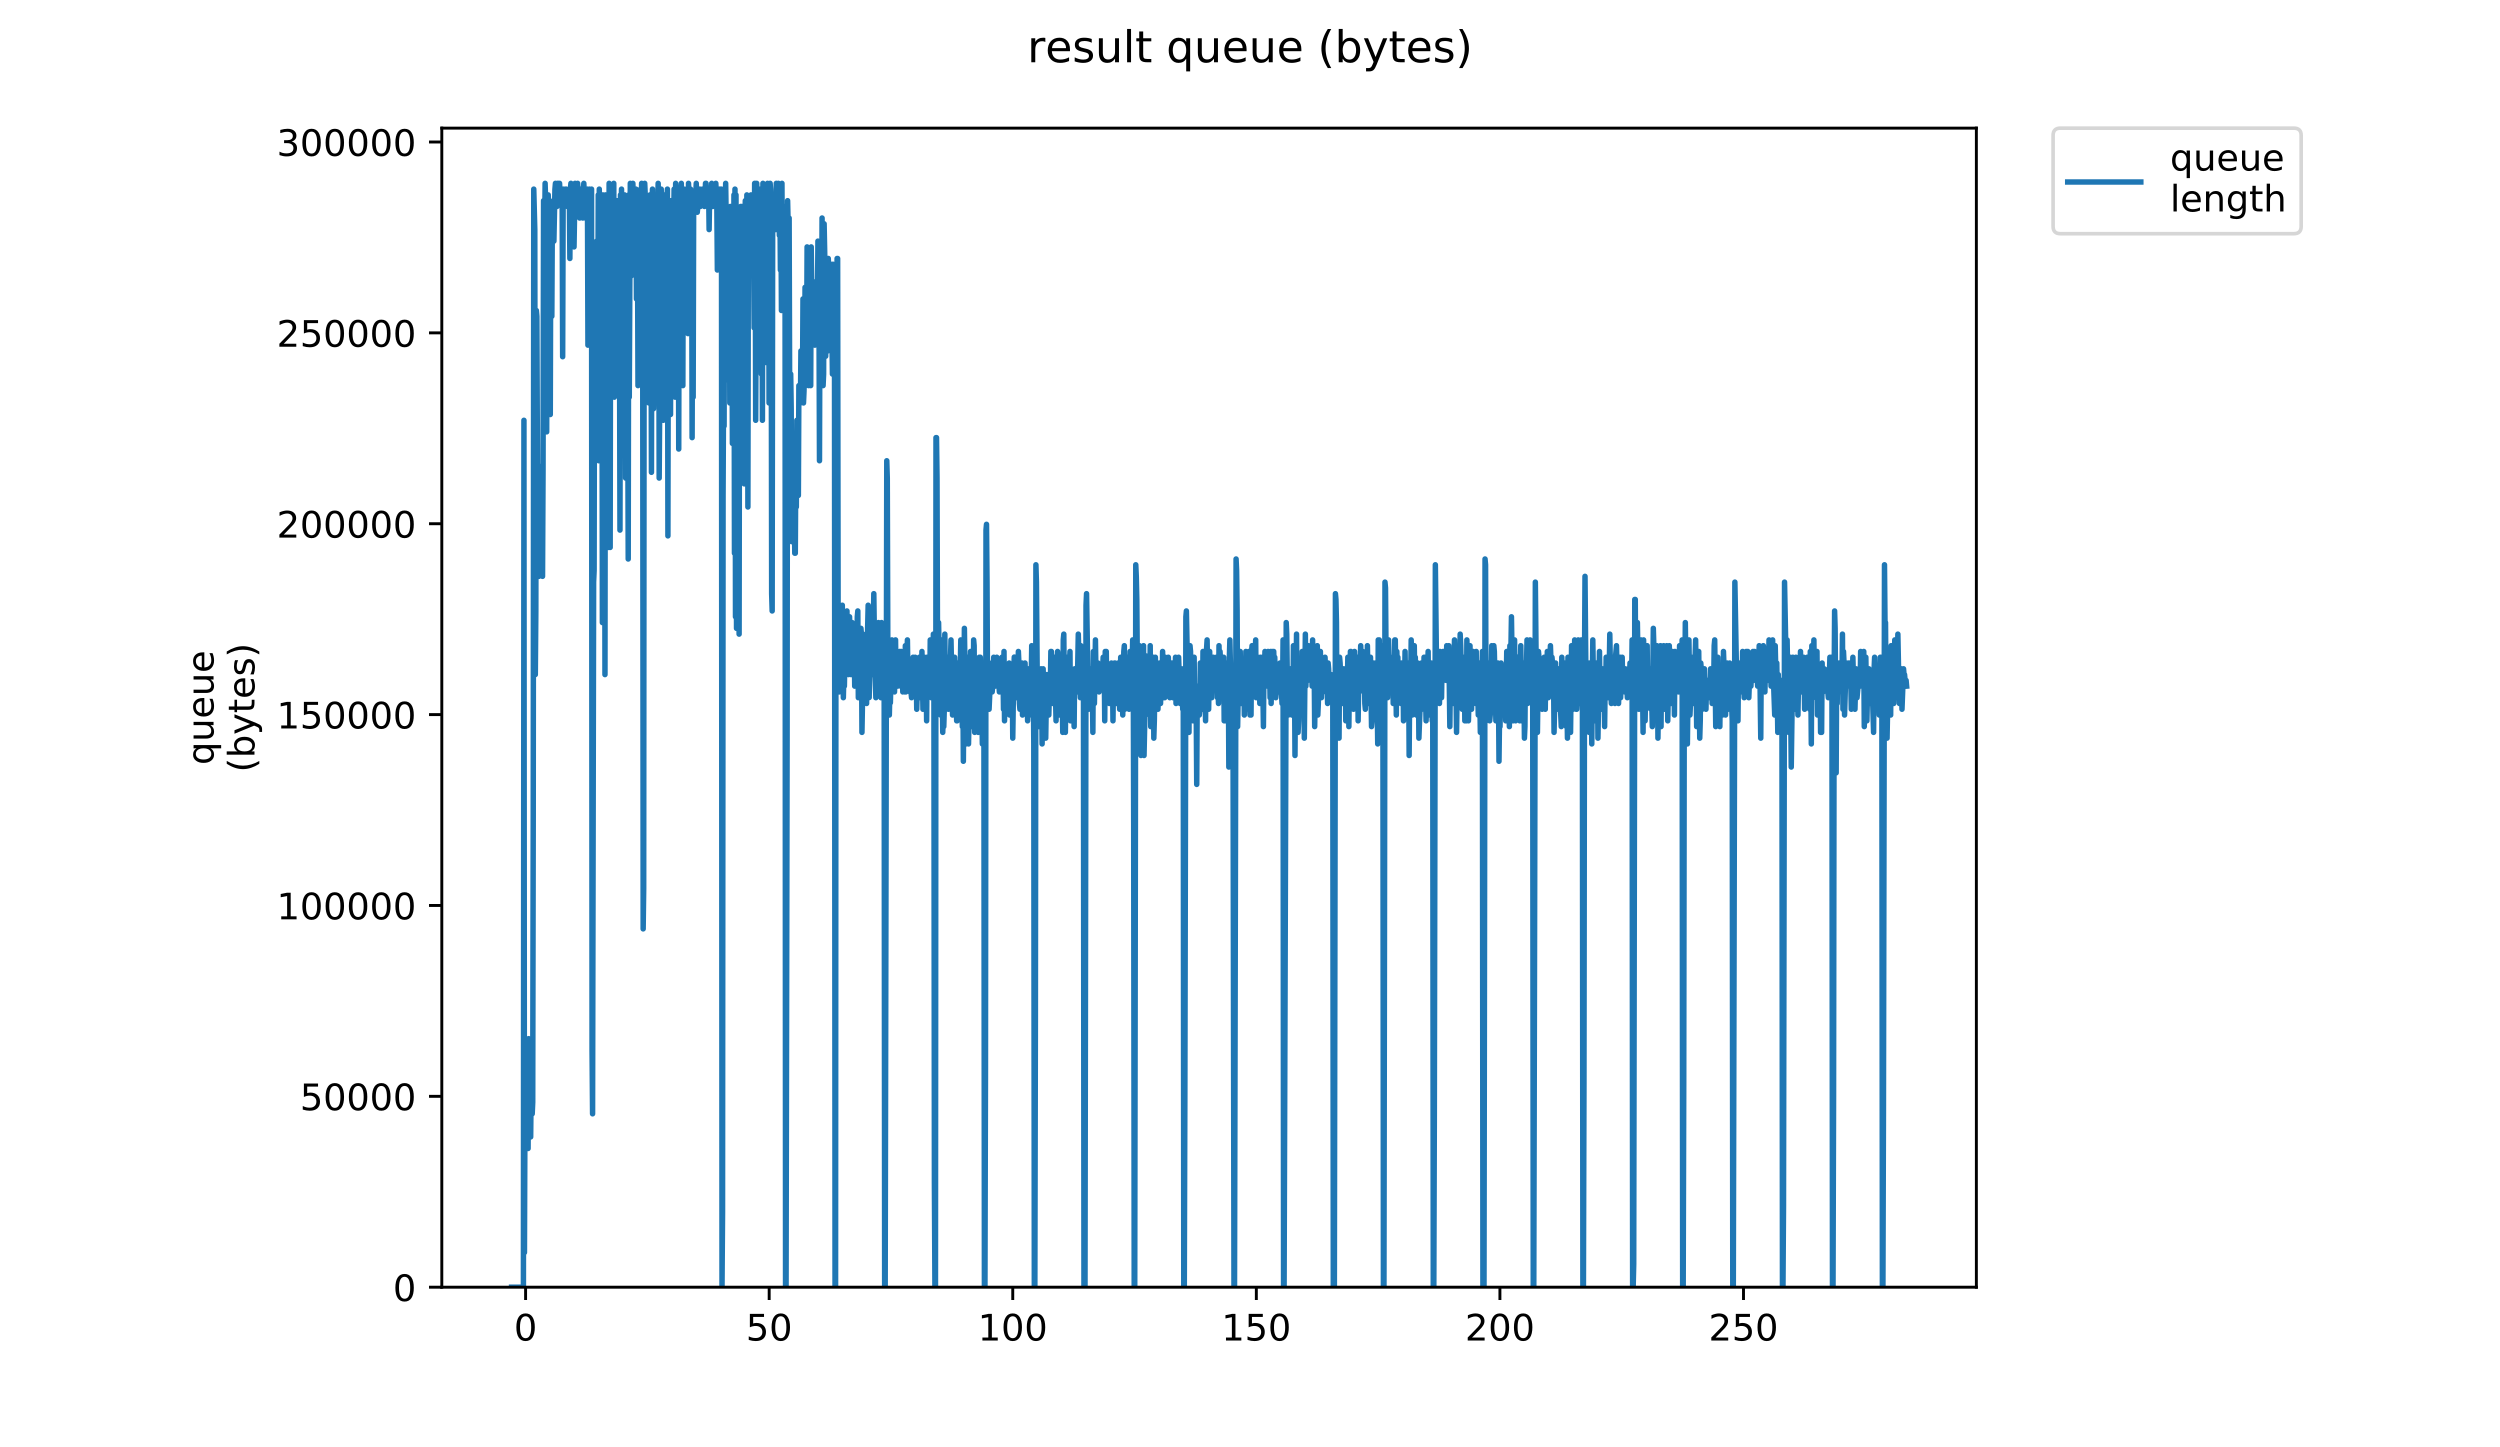 <?xml version="1.0" encoding="utf-8" standalone="no"?>
<!DOCTYPE svg PUBLIC "-//W3C//DTD SVG 1.1//EN"
  "http://www.w3.org/Graphics/SVG/1.1/DTD/svg11.dtd">
<!-- Created with matplotlib (https://matplotlib.org/) -->
<svg height="396pt" version="1.1" viewBox="0 0 684 396" width="684pt" xmlns="http://www.w3.org/2000/svg" xmlns:xlink="http://www.w3.org/1999/xlink">
 <defs>
  <style type="text/css">
*{stroke-linecap:butt;stroke-linejoin:round;}
  </style>
 </defs>
 <g id="figure_1">
  <g id="patch_1">
   <path d="M 0 396 
L 684 396 
L 684 0 
L 0 0 
z
" style="fill:#ffffff;"/>
  </g>
  <g id="axes_1">
   <g id="patch_2">
    <path d="M 120.879 352.174 
L 540.734 352.174 
L 540.734 35.062 
L 120.879 35.062 
z
" style="fill:#ffffff;"/>
   </g>
   <g id="matplotlib.axis_1">
    <g id="xtick_1">
     <g id="line2d_1">
      <defs>
       <path d="M 0 0 
L 0 3.5 
" id="m0032267dc1" style="stroke:#000000;stroke-width:0.8;"/>
      </defs>
      <g>
       <use style="stroke:#000000;stroke-width:0.8;" x="143.802" xlink:href="#m0032267dc1" y="352.174"/>
      </g>
     </g>
     <g id="text_1">
      <!-- 0 -->
      <defs>
       <path d="M 31.781 66.406 
Q 24.172 66.406 20.328 58.906 
Q 16.5 51.422 16.5 36.375 
Q 16.5 21.391 20.328 13.891 
Q 24.172 6.391 31.781 6.391 
Q 39.453 6.391 43.281 13.891 
Q 47.125 21.391 47.125 36.375 
Q 47.125 51.422 43.281 58.906 
Q 39.453 66.406 31.781 66.406 
z
M 31.781 74.219 
Q 44.047 74.219 50.516 64.516 
Q 56.984 54.828 56.984 36.375 
Q 56.984 17.969 50.516 8.266 
Q 44.047 -1.422 31.781 -1.422 
Q 19.531 -1.422 13.062 8.266 
Q 6.594 17.969 6.594 36.375 
Q 6.594 54.828 13.062 64.516 
Q 19.531 74.219 31.781 74.219 
z
" id="DejaVuSans-48"/>
      </defs>
      <g transform="translate(140.621 366.773)scale(0.1 -0.1)">
       <use xlink:href="#DejaVuSans-48"/>
      </g>
     </g>
    </g>
    <g id="xtick_2">
     <g id="line2d_2">
      <g>
       <use style="stroke:#000000;stroke-width:0.8;" x="210.446" xlink:href="#m0032267dc1" y="352.174"/>
      </g>
     </g>
     <g id="text_2">
      <!-- 50 -->
      <defs>
       <path d="M 10.797 72.906 
L 49.516 72.906 
L 49.516 64.594 
L 19.828 64.594 
L 19.828 46.734 
Q 21.969 47.469 24.109 47.828 
Q 26.266 48.188 28.422 48.188 
Q 40.625 48.188 47.75 41.5 
Q 54.891 34.812 54.891 23.391 
Q 54.891 11.625 47.562 5.094 
Q 40.234 -1.422 26.906 -1.422 
Q 22.312 -1.422 17.547 -0.641 
Q 12.797 0.141 7.719 1.703 
L 7.719 11.625 
Q 12.109 9.234 16.797 8.062 
Q 21.484 6.891 26.703 6.891 
Q 35.156 6.891 40.078 11.328 
Q 45.016 15.766 45.016 23.391 
Q 45.016 31 40.078 35.438 
Q 35.156 39.891 26.703 39.891 
Q 22.75 39.891 18.812 39.016 
Q 14.891 38.141 10.797 36.281 
z
" id="DejaVuSans-53"/>
      </defs>
      <g transform="translate(204.084 366.773)scale(0.1 -0.1)">
       <use xlink:href="#DejaVuSans-53"/>
       <use x="63.623" xlink:href="#DejaVuSans-48"/>
      </g>
     </g>
    </g>
    <g id="xtick_3">
     <g id="line2d_3">
      <g>
       <use style="stroke:#000000;stroke-width:0.8;" x="277.09" xlink:href="#m0032267dc1" y="352.174"/>
      </g>
     </g>
     <g id="text_3">
      <!-- 100 -->
      <defs>
       <path d="M 12.406 8.297 
L 28.516 8.297 
L 28.516 63.922 
L 10.984 60.406 
L 10.984 69.391 
L 28.422 72.906 
L 38.281 72.906 
L 38.281 8.297 
L 54.391 8.297 
L 54.391 0 
L 12.406 0 
z
" id="DejaVuSans-49"/>
      </defs>
      <g transform="translate(267.546 366.773)scale(0.1 -0.1)">
       <use xlink:href="#DejaVuSans-49"/>
       <use x="63.623" xlink:href="#DejaVuSans-48"/>
       <use x="127.246" xlink:href="#DejaVuSans-48"/>
      </g>
     </g>
    </g>
    <g id="xtick_4">
     <g id="line2d_4">
      <g>
       <use style="stroke:#000000;stroke-width:0.8;" x="343.733" xlink:href="#m0032267dc1" y="352.174"/>
      </g>
     </g>
     <g id="text_4">
      <!-- 150 -->
      <g transform="translate(334.19 366.773)scale(0.1 -0.1)">
       <use xlink:href="#DejaVuSans-49"/>
       <use x="63.623" xlink:href="#DejaVuSans-53"/>
       <use x="127.246" xlink:href="#DejaVuSans-48"/>
      </g>
     </g>
    </g>
    <g id="xtick_5">
     <g id="line2d_5">
      <g>
       <use style="stroke:#000000;stroke-width:0.8;" x="410.377" xlink:href="#m0032267dc1" y="352.174"/>
      </g>
     </g>
     <g id="text_5">
      <!-- 200 -->
      <defs>
       <path d="M 19.188 8.297 
L 53.609 8.297 
L 53.609 0 
L 7.328 0 
L 7.328 8.297 
Q 12.938 14.109 22.625 23.891 
Q 32.328 33.688 34.812 36.531 
Q 39.547 41.844 41.422 45.531 
Q 43.312 49.219 43.312 52.781 
Q 43.312 58.594 39.234 62.25 
Q 35.156 65.922 28.609 65.922 
Q 23.969 65.922 18.812 64.312 
Q 13.672 62.703 7.812 59.422 
L 7.812 69.391 
Q 13.766 71.781 18.938 73 
Q 24.125 74.219 28.422 74.219 
Q 39.75 74.219 46.484 68.547 
Q 53.219 62.891 53.219 53.422 
Q 53.219 48.922 51.531 44.891 
Q 49.859 40.875 45.406 35.406 
Q 44.188 33.984 37.641 27.219 
Q 31.109 20.453 19.188 8.297 
z
" id="DejaVuSans-50"/>
      </defs>
      <g transform="translate(400.833 366.773)scale(0.1 -0.1)">
       <use xlink:href="#DejaVuSans-50"/>
       <use x="63.623" xlink:href="#DejaVuSans-48"/>
       <use x="127.246" xlink:href="#DejaVuSans-48"/>
      </g>
     </g>
    </g>
    <g id="xtick_6">
     <g id="line2d_6">
      <g>
       <use style="stroke:#000000;stroke-width:0.8;" x="477.021" xlink:href="#m0032267dc1" y="352.174"/>
      </g>
     </g>
     <g id="text_6">
      <!-- 250 -->
      <g transform="translate(467.477 366.773)scale(0.1 -0.1)">
       <use xlink:href="#DejaVuSans-50"/>
       <use x="63.623" xlink:href="#DejaVuSans-53"/>
       <use x="127.246" xlink:href="#DejaVuSans-48"/>
      </g>
     </g>
    </g>
   </g>
   <g id="matplotlib.axis_2">
    <g id="ytick_1">
     <g id="line2d_7">
      <defs>
       <path d="M 0 0 
L -3.5 0 
" id="m5c7aba0a26" style="stroke:#000000;stroke-width:0.8;"/>
      </defs>
      <g>
       <use style="stroke:#000000;stroke-width:0.8;" x="120.879" xlink:href="#m5c7aba0a26" y="352.174"/>
      </g>
     </g>
     <g id="text_7">
      <!-- 0 -->
      <g transform="translate(107.516 355.973)scale(0.1 -0.1)">
       <use xlink:href="#DejaVuSans-48"/>
      </g>
     </g>
    </g>
    <g id="ytick_2">
     <g id="line2d_8">
      <g>
       <use style="stroke:#000000;stroke-width:0.8;" x="120.879" xlink:href="#m5c7aba0a26" y="299.955"/>
      </g>
     </g>
     <g id="text_8">
      <!-- 50000 -->
      <g transform="translate(82.066 303.754)scale(0.1 -0.1)">
       <use xlink:href="#DejaVuSans-53"/>
       <use x="63.623" xlink:href="#DejaVuSans-48"/>
       <use x="127.246" xlink:href="#DejaVuSans-48"/>
       <use x="190.869" xlink:href="#DejaVuSans-48"/>
       <use x="254.492" xlink:href="#DejaVuSans-48"/>
      </g>
     </g>
    </g>
    <g id="ytick_3">
     <g id="line2d_9">
      <g>
       <use style="stroke:#000000;stroke-width:0.8;" x="120.879" xlink:href="#m5c7aba0a26" y="247.735"/>
      </g>
     </g>
     <g id="text_9">
      <!-- 100000 -->
      <g transform="translate(75.704 251.534)scale(0.1 -0.1)">
       <use xlink:href="#DejaVuSans-49"/>
       <use x="63.623" xlink:href="#DejaVuSans-48"/>
       <use x="127.246" xlink:href="#DejaVuSans-48"/>
       <use x="190.869" xlink:href="#DejaVuSans-48"/>
       <use x="254.492" xlink:href="#DejaVuSans-48"/>
       <use x="318.115" xlink:href="#DejaVuSans-48"/>
      </g>
     </g>
    </g>
    <g id="ytick_4">
     <g id="line2d_10">
      <g>
       <use style="stroke:#000000;stroke-width:0.8;" x="120.879" xlink:href="#m5c7aba0a26" y="195.515"/>
      </g>
     </g>
     <g id="text_10">
      <!-- 150000 -->
      <g transform="translate(75.704 199.315)scale(0.1 -0.1)">
       <use xlink:href="#DejaVuSans-49"/>
       <use x="63.623" xlink:href="#DejaVuSans-53"/>
       <use x="127.246" xlink:href="#DejaVuSans-48"/>
       <use x="190.869" xlink:href="#DejaVuSans-48"/>
       <use x="254.492" xlink:href="#DejaVuSans-48"/>
       <use x="318.115" xlink:href="#DejaVuSans-48"/>
      </g>
     </g>
    </g>
    <g id="ytick_5">
     <g id="line2d_11">
      <g>
       <use style="stroke:#000000;stroke-width:0.8;" x="120.879" xlink:href="#m5c7aba0a26" y="143.296"/>
      </g>
     </g>
     <g id="text_11">
      <!-- 200000 -->
      <g transform="translate(75.704 147.095)scale(0.1 -0.1)">
       <use xlink:href="#DejaVuSans-50"/>
       <use x="63.623" xlink:href="#DejaVuSans-48"/>
       <use x="127.246" xlink:href="#DejaVuSans-48"/>
       <use x="190.869" xlink:href="#DejaVuSans-48"/>
       <use x="254.492" xlink:href="#DejaVuSans-48"/>
       <use x="318.115" xlink:href="#DejaVuSans-48"/>
      </g>
     </g>
    </g>
    <g id="ytick_6">
     <g id="line2d_12">
      <g>
       <use style="stroke:#000000;stroke-width:0.8;" x="120.879" xlink:href="#m5c7aba0a26" y="91.076"/>
      </g>
     </g>
     <g id="text_12">
      <!-- 250000 -->
      <g transform="translate(75.704 94.875)scale(0.1 -0.1)">
       <use xlink:href="#DejaVuSans-50"/>
       <use x="63.623" xlink:href="#DejaVuSans-53"/>
       <use x="127.246" xlink:href="#DejaVuSans-48"/>
       <use x="190.869" xlink:href="#DejaVuSans-48"/>
       <use x="254.492" xlink:href="#DejaVuSans-48"/>
       <use x="318.115" xlink:href="#DejaVuSans-48"/>
      </g>
     </g>
    </g>
    <g id="ytick_7">
     <g id="line2d_13">
      <g>
       <use style="stroke:#000000;stroke-width:0.8;" x="120.879" xlink:href="#m5c7aba0a26" y="38.856"/>
      </g>
     </g>
     <g id="text_13">
      <!-- 300000 -->
      <defs>
       <path d="M 40.578 39.312 
Q 47.656 37.797 51.625 33 
Q 55.609 28.219 55.609 21.188 
Q 55.609 10.406 48.188 4.484 
Q 40.766 -1.422 27.094 -1.422 
Q 22.516 -1.422 17.656 -0.516 
Q 12.797 0.391 7.625 2.203 
L 7.625 11.719 
Q 11.719 9.328 16.594 8.109 
Q 21.484 6.891 26.812 6.891 
Q 36.078 6.891 40.938 10.547 
Q 45.797 14.203 45.797 21.188 
Q 45.797 27.641 41.281 31.266 
Q 36.766 34.906 28.719 34.906 
L 20.219 34.906 
L 20.219 43.016 
L 29.109 43.016 
Q 36.375 43.016 40.234 45.922 
Q 44.094 48.828 44.094 54.297 
Q 44.094 59.906 40.109 62.906 
Q 36.141 65.922 28.719 65.922 
Q 24.656 65.922 20.016 65.031 
Q 15.375 64.156 9.812 62.312 
L 9.812 71.094 
Q 15.438 72.656 20.344 73.438 
Q 25.25 74.219 29.594 74.219 
Q 40.828 74.219 47.359 69.109 
Q 53.906 64.016 53.906 55.328 
Q 53.906 49.266 50.438 45.094 
Q 46.969 40.922 40.578 39.312 
z
" id="DejaVuSans-51"/>
      </defs>
      <g transform="translate(75.704 42.656)scale(0.1 -0.1)">
       <use xlink:href="#DejaVuSans-51"/>
       <use x="63.623" xlink:href="#DejaVuSans-48"/>
       <use x="127.246" xlink:href="#DejaVuSans-48"/>
       <use x="190.869" xlink:href="#DejaVuSans-48"/>
       <use x="254.492" xlink:href="#DejaVuSans-48"/>
       <use x="318.115" xlink:href="#DejaVuSans-48"/>
      </g>
     </g>
    </g>
    <g id="text_14">
     <!-- queue -->
     <defs>
      <path d="M 14.797 27.297 
Q 14.797 17.391 18.875 11.75 
Q 22.953 6.109 30.078 6.109 
Q 37.203 6.109 41.297 11.75 
Q 45.406 17.391 45.406 27.297 
Q 45.406 37.203 41.297 42.844 
Q 37.203 48.484 30.078 48.484 
Q 22.953 48.484 18.875 42.844 
Q 14.797 37.203 14.797 27.297 
z
M 45.406 8.203 
Q 42.578 3.328 38.25 0.953 
Q 33.938 -1.422 27.875 -1.422 
Q 17.969 -1.422 11.734 6.484 
Q 5.516 14.406 5.516 27.297 
Q 5.516 40.188 11.734 48.094 
Q 17.969 56 27.875 56 
Q 33.938 56 38.25 53.625 
Q 42.578 51.266 45.406 46.391 
L 45.406 54.688 
L 54.391 54.688 
L 54.391 -20.797 
L 45.406 -20.797 
z
" id="DejaVuSans-113"/>
      <path d="M 8.5 21.578 
L 8.5 54.688 
L 17.484 54.688 
L 17.484 21.922 
Q 17.484 14.156 20.5 10.266 
Q 23.531 6.391 29.594 6.391 
Q 36.859 6.391 41.078 11.031 
Q 45.312 15.672 45.312 23.688 
L 45.312 54.688 
L 54.297 54.688 
L 54.297 0 
L 45.312 0 
L 45.312 8.406 
Q 42.047 3.422 37.719 1 
Q 33.406 -1.422 27.688 -1.422 
Q 18.266 -1.422 13.375 4.438 
Q 8.5 10.297 8.5 21.578 
z
M 31.109 56 
z
" id="DejaVuSans-117"/>
      <path d="M 56.203 29.594 
L 56.203 25.203 
L 14.891 25.203 
Q 15.484 15.922 20.484 11.062 
Q 25.484 6.203 34.422 6.203 
Q 39.594 6.203 44.453 7.469 
Q 49.312 8.734 54.109 11.281 
L 54.109 2.781 
Q 49.266 0.734 44.188 -0.344 
Q 39.109 -1.422 33.891 -1.422 
Q 20.797 -1.422 13.156 6.188 
Q 5.516 13.812 5.516 26.812 
Q 5.516 40.234 12.766 48.109 
Q 20.016 56 32.328 56 
Q 43.359 56 49.781 48.891 
Q 56.203 41.797 56.203 29.594 
z
M 47.219 32.234 
Q 47.125 39.594 43.094 43.984 
Q 39.062 48.391 32.422 48.391 
Q 24.906 48.391 20.391 44.141 
Q 15.875 39.891 15.188 32.172 
z
" id="DejaVuSans-101"/>
     </defs>
     <g transform="translate(58.426 209.283)rotate(-90)scale(0.1 -0.1)">
      <use xlink:href="#DejaVuSans-113"/>
      <use x="63.477" xlink:href="#DejaVuSans-117"/>
      <use x="126.855" xlink:href="#DejaVuSans-101"/>
      <use x="188.379" xlink:href="#DejaVuSans-117"/>
      <use x="251.758" xlink:href="#DejaVuSans-101"/>
     </g>
     <!-- (bytes) -->
     <defs>
      <path d="M 31 75.875 
Q 24.469 64.656 21.281 53.656 
Q 18.109 42.672 18.109 31.391 
Q 18.109 20.125 21.312 9.062 
Q 24.516 -2 31 -13.188 
L 23.188 -13.188 
Q 15.875 -1.703 12.234 9.375 
Q 8.594 20.453 8.594 31.391 
Q 8.594 42.281 12.203 53.312 
Q 15.828 64.359 23.188 75.875 
z
" id="DejaVuSans-40"/>
      <path d="M 48.688 27.297 
Q 48.688 37.203 44.609 42.844 
Q 40.531 48.484 33.406 48.484 
Q 26.266 48.484 22.188 42.844 
Q 18.109 37.203 18.109 27.297 
Q 18.109 17.391 22.188 11.75 
Q 26.266 6.109 33.406 6.109 
Q 40.531 6.109 44.609 11.75 
Q 48.688 17.391 48.688 27.297 
z
M 18.109 46.391 
Q 20.953 51.266 25.266 53.625 
Q 29.594 56 35.594 56 
Q 45.562 56 51.781 48.094 
Q 58.016 40.188 58.016 27.297 
Q 58.016 14.406 51.781 6.484 
Q 45.562 -1.422 35.594 -1.422 
Q 29.594 -1.422 25.266 0.953 
Q 20.953 3.328 18.109 8.203 
L 18.109 0 
L 9.078 0 
L 9.078 75.984 
L 18.109 75.984 
z
" id="DejaVuSans-98"/>
      <path d="M 32.172 -5.078 
Q 28.375 -14.844 24.75 -17.812 
Q 21.141 -20.797 15.094 -20.797 
L 7.906 -20.797 
L 7.906 -13.281 
L 13.188 -13.281 
Q 16.891 -13.281 18.938 -11.516 
Q 21 -9.766 23.484 -3.219 
L 25.094 0.875 
L 2.984 54.688 
L 12.5 54.688 
L 29.594 11.922 
L 46.688 54.688 
L 56.203 54.688 
z
" id="DejaVuSans-121"/>
      <path d="M 18.312 70.219 
L 18.312 54.688 
L 36.812 54.688 
L 36.812 47.703 
L 18.312 47.703 
L 18.312 18.016 
Q 18.312 11.328 20.141 9.422 
Q 21.969 7.516 27.594 7.516 
L 36.812 7.516 
L 36.812 0 
L 27.594 0 
Q 17.188 0 13.234 3.875 
Q 9.281 7.766 9.281 18.016 
L 9.281 47.703 
L 2.688 47.703 
L 2.688 54.688 
L 9.281 54.688 
L 9.281 70.219 
z
" id="DejaVuSans-116"/>
      <path d="M 44.281 53.078 
L 44.281 44.578 
Q 40.484 46.531 36.375 47.5 
Q 32.281 48.484 27.875 48.484 
Q 21.188 48.484 17.844 46.438 
Q 14.5 44.391 14.5 40.281 
Q 14.5 37.156 16.891 35.375 
Q 19.281 33.594 26.516 31.984 
L 29.594 31.297 
Q 39.156 29.25 43.188 25.516 
Q 47.219 21.781 47.219 15.094 
Q 47.219 7.469 41.188 3.016 
Q 35.156 -1.422 24.609 -1.422 
Q 20.219 -1.422 15.453 -0.562 
Q 10.688 0.297 5.422 2 
L 5.422 11.281 
Q 10.406 8.688 15.234 7.391 
Q 20.062 6.109 24.812 6.109 
Q 31.156 6.109 34.562 8.281 
Q 37.984 10.453 37.984 14.406 
Q 37.984 18.062 35.516 20.016 
Q 33.062 21.969 24.703 23.781 
L 21.578 24.516 
Q 13.234 26.266 9.516 29.906 
Q 5.812 33.547 5.812 39.891 
Q 5.812 47.609 11.281 51.797 
Q 16.75 56 26.812 56 
Q 31.781 56 36.172 55.266 
Q 40.578 54.547 44.281 53.078 
z
" id="DejaVuSans-115"/>
      <path d="M 8.016 75.875 
L 15.828 75.875 
Q 23.141 64.359 26.781 53.312 
Q 30.422 42.281 30.422 31.391 
Q 30.422 20.453 26.781 9.375 
Q 23.141 -1.703 15.828 -13.188 
L 8.016 -13.188 
Q 14.5 -2 17.703 9.062 
Q 20.906 20.125 20.906 31.391 
Q 20.906 42.672 17.703 53.656 
Q 14.5 64.656 8.016 75.875 
z
" id="DejaVuSans-41"/>
     </defs>
     <g transform="translate(69.624 211.295)rotate(-90)scale(0.1 -0.1)">
      <use xlink:href="#DejaVuSans-40"/>
      <use x="39.014" xlink:href="#DejaVuSans-98"/>
      <use x="102.49" xlink:href="#DejaVuSans-121"/>
      <use x="161.67" xlink:href="#DejaVuSans-116"/>
      <use x="200.879" xlink:href="#DejaVuSans-101"/>
      <use x="262.402" xlink:href="#DejaVuSans-115"/>
      <use x="314.502" xlink:href="#DejaVuSans-41"/>
     </g>
    </g>
   </g>
   <g id="line2d_14">
    <path clip-path="url(#pb98a502b93)" d="M 139.963 352.174 
L 143.208 352.174 
L 143.349 114.993 
L 143.489 342.687 
L 143.631 303.157 
L 143.774 312.644 
L 143.919 309.481 
L 144.06 295.251 
L 144.204 307.9 
L 144.345 307.9 
L 144.488 314.225 
L 144.628 284.182 
L 144.77 304.738 
L 144.91 304.738 
L 145.191 311.063 
L 145.331 296.832 
L 145.612 304.738 
L 145.753 301.575 
L 145.895 222.515 
L 146.036 51.744 
L 146.318 62.813 
L 146.46 184.566 
L 146.601 167.158 
L 146.741 84.95 
L 146.883 86.531 
L 147.164 157.685 
L 147.307 152.942 
L 147.449 157.685 
L 147.731 127.642 
L 147.872 154.523 
L 148.013 149.779 
L 148.154 156.104 
L 148.296 146.617 
L 148.437 157.685 
L 148.578 128.401 
L 148.72 54.907 
L 148.861 80.206 
L 149.144 50.163 
L 149.286 54.907 
L 149.426 70.719 
L 149.569 118.155 
L 149.711 58.073 
L 149.852 81.787 
L 149.993 53.325 
L 150.134 56.488 
L 150.275 91.275 
L 150.416 54.907 
L 150.557 113.411 
L 150.698 61.232 
L 150.839 56.488 
L 150.98 86.531 
L 151.12 59.65 
L 151.261 59.65 
L 151.545 65.975 
L 151.829 51.786 
L 151.97 50.163 
L 152.11 56.488 
L 152.251 53.325 
L 152.392 56.488 
L 152.532 50.163 
L 152.814 50.163 
L 152.956 53.325 
L 153.097 50.163 
L 153.238 53.325 
L 153.38 53.325 
L 153.521 51.744 
L 153.662 54.907 
L 153.802 53.325 
L 153.943 97.599 
L 154.083 51.744 
L 154.224 53.325 
L 154.365 53.325 
L 154.506 54.907 
L 154.647 51.744 
L 154.789 53.325 
L 154.93 51.744 
L 155.071 53.325 
L 155.211 56.488 
L 155.492 56.488 
L 155.633 53.325 
L 155.774 53.325 
L 155.916 70.719 
L 156.059 51.744 
L 156.202 50.163 
L 156.344 54.907 
L 156.486 53.325 
L 156.628 54.907 
L 156.771 51.744 
L 156.912 51.744 
L 157.053 67.556 
L 157.336 50.163 
L 157.618 54.907 
L 157.759 51.744 
L 157.9 54.907 
L 158.04 50.163 
L 158.18 58.073 
L 158.321 53.325 
L 158.461 53.325 
L 158.601 59.65 
L 158.886 51.744 
L 159.026 56.488 
L 159.168 51.744 
L 159.451 59.65 
L 159.592 51.744 
L 159.734 50.163 
L 159.875 53.325 
L 160.017 51.744 
L 160.158 59.65 
L 160.299 53.325 
L 160.44 53.325 
L 160.58 56.488 
L 160.72 51.744 
L 160.86 94.435 
L 161.001 53.325 
L 161.142 53.325 
L 161.283 51.744 
L 161.423 53.325 
L 161.564 56.488 
L 161.705 56.488 
L 161.846 51.744 
L 161.987 287.345 
L 162.128 304.738 
L 162.41 159.267 
L 162.551 156.104 
L 162.693 70.719 
L 162.834 72.3 
L 162.976 80.206 
L 163.116 81.787 
L 163.257 65.975 
L 163.539 97.599 
L 163.68 53.325 
L 163.821 126.061 
L 163.962 51.744 
L 164.388 105.505 
L 164.529 89.693 
L 164.67 58.073 
L 164.811 170.335 
L 164.952 53.325 
L 165.095 69.138 
L 165.237 65.975 
L 165.378 59.65 
L 165.518 184.566 
L 165.66 53.325 
L 165.808 97.599 
L 165.949 94.435 
L 166.09 53.325 
L 166.231 94.435 
L 166.372 56.488 
L 166.513 149.779 
L 166.655 50.163 
L 166.796 54.907 
L 166.943 149.779 
L 167.084 54.907 
L 167.225 54.907 
L 167.505 99.181 
L 167.646 94.435 
L 167.788 51.744 
L 167.929 50.163 
L 168.07 108.668 
L 168.354 83.368 
L 168.494 99.181 
L 168.635 54.907 
L 168.776 54.907 
L 168.916 67.556 
L 169.057 54.907 
L 169.197 86.531 
L 169.338 56.488 
L 169.478 83.368 
L 169.623 145.036 
L 169.765 53.325 
L 169.907 59.65 
L 170.048 51.744 
L 170.188 70.719 
L 170.329 54.907 
L 170.471 56.488 
L 170.611 89.693 
L 170.752 77.044 
L 170.893 53.325 
L 171.175 130.796 
L 171.316 58.073 
L 171.456 72.3 
L 171.597 61.232 
L 171.882 152.942 
L 172.025 53.325 
L 172.168 108.668 
L 172.449 50.163 
L 172.729 75.462 
L 172.869 53.325 
L 173.01 59.65 
L 173.15 50.163 
L 173.29 54.907 
L 173.431 51.744 
L 173.572 53.325 
L 173.712 51.744 
L 173.992 51.744 
L 174.134 81.787 
L 174.274 67.556 
L 174.414 65.975 
L 174.555 105.505 
L 174.695 54.907 
L 174.837 59.65 
L 174.981 53.325 
L 175.122 86.531 
L 175.262 51.744 
L 175.402 73.881 
L 175.544 50.163 
L 175.828 64.394 
L 175.97 254.139 
L 176.112 243.071 
L 176.254 53.325 
L 176.395 50.163 
L 176.535 53.325 
L 176.821 100.762 
L 176.965 100.762 
L 177.249 91.275 
L 177.392 56.488 
L 177.536 110.249 
L 177.676 56.488 
L 177.816 53.325 
L 177.956 58.073 
L 178.096 75.462 
L 178.236 129.224 
L 178.376 56.488 
L 178.516 51.744 
L 178.796 111.83 
L 179.079 94.435 
L 179.219 53.325 
L 179.5 88.068 
L 179.642 72.3 
L 179.785 102.343 
L 179.927 58.073 
L 180.069 50.163 
L 180.209 56.488 
L 180.35 130.796 
L 180.912 51.744 
L 181.053 58.073 
L 181.193 70.719 
L 181.333 56.488 
L 181.473 114.993 
L 181.614 53.325 
L 181.755 54.907 
L 182.037 107.087 
L 182.178 72.3 
L 182.319 72.3 
L 182.46 54.907 
L 182.602 51.744 
L 182.742 146.617 
L 182.885 54.907 
L 183.165 54.907 
L 183.307 58.073 
L 183.451 113.411 
L 183.591 54.907 
L 183.731 64.394 
L 183.871 94.435 
L 184.011 59.65 
L 184.151 75.462 
L 184.434 51.744 
L 184.575 70.719 
L 184.716 108.668 
L 184.856 50.163 
L 185.138 56.488 
L 185.278 53.325 
L 185.418 62.813 
L 185.559 53.325 
L 185.701 122.855 
L 185.841 51.744 
L 185.982 53.325 
L 186.263 53.325 
L 186.403 50.163 
L 186.544 58.073 
L 186.827 105.505 
L 186.968 53.325 
L 187.109 51.744 
L 187.249 54.907 
L 187.39 53.325 
L 187.53 54.907 
L 187.811 51.744 
L 187.951 53.325 
L 188.092 53.325 
L 188.235 91.275 
L 188.376 50.163 
L 188.516 53.325 
L 188.657 53.325 
L 188.797 54.907 
L 188.938 51.744 
L 189.08 73.881 
L 189.222 54.907 
L 189.362 119.736 
L 189.503 75.462 
L 189.648 108.668 
L 189.789 53.325 
L 189.93 54.907 
L 190.072 53.325 
L 190.353 53.325 
L 190.493 50.163 
L 190.773 58.073 
L 191.195 53.325 
L 191.336 53.325 
L 191.476 51.744 
L 191.617 56.488 
L 191.757 54.907 
L 192.038 54.907 
L 192.182 51.744 
L 192.322 53.325 
L 192.463 51.744 
L 192.604 53.325 
L 192.745 56.488 
L 192.885 54.907 
L 193.025 50.163 
L 193.166 50.163 
L 193.447 56.444 
L 193.873 51.744 
L 194.013 62.813 
L 194.154 53.282 
L 194.294 54.907 
L 194.434 54.907 
L 194.575 56.488 
L 194.716 50.163 
L 194.862 51.744 
L 195.004 56.488 
L 195.145 53.325 
L 195.285 54.907 
L 195.425 53.325 
L 195.707 53.325 
L 195.848 50.163 
L 196.128 56.488 
L 196.271 73.881 
L 196.411 51.744 
L 196.552 58.073 
L 196.833 51.744 
L 196.976 54.907 
L 197.116 51.744 
L 197.258 53.325 
L 197.398 51.744 
L 197.542 352.174 
L 197.689 331.618 
L 197.831 135.548 
L 197.973 105.505 
L 198.113 116.574 
L 198.256 54.907 
L 198.399 84.95 
L 198.54 50.163 
L 198.682 59.65 
L 198.825 97.599 
L 198.965 103.924 
L 199.109 94.435 
L 199.25 62.813 
L 199.391 83.368 
L 199.533 62.813 
L 199.676 110.249 
L 199.816 56.488 
L 199.957 88.112 
L 200.098 89.693 
L 200.241 72.3 
L 200.382 121.318 
L 200.523 65.975 
L 200.664 102.343 
L 200.806 53.325 
L 200.948 151.36 
L 201.088 51.744 
L 201.229 168.754 
L 201.369 53.325 
L 201.513 171.916 
L 201.655 72.3 
L 201.796 97.599 
L 202.079 62.813 
L 202.221 173.497 
L 202.362 72.3 
L 202.503 118.155 
L 202.645 56.488 
L 202.786 122.899 
L 202.929 56.488 
L 203.069 110.249 
L 203.212 56.488 
L 203.494 94.435 
L 203.634 132.386 
L 203.776 64.394 
L 203.916 54.907 
L 204.199 97.599 
L 204.341 53.325 
L 204.483 61.232 
L 204.625 138.711 
L 204.768 54.907 
L 204.91 58.073 
L 205.196 70.719 
L 205.338 70.719 
L 205.479 53.325 
L 205.621 75.462 
L 205.763 58.073 
L 205.904 64.394 
L 206.046 58.073 
L 206.187 69.138 
L 206.328 89.693 
L 206.469 50.163 
L 206.61 50.163 
L 206.751 114.993 
L 207.034 50.163 
L 207.178 58.073 
L 207.318 54.907 
L 207.461 54.907 
L 207.603 53.325 
L 207.744 91.275 
L 208.034 51.744 
L 208.315 102.343 
L 208.455 51.744 
L 208.596 114.993 
L 208.738 50.163 
L 209.019 75.462 
L 209.159 56.488 
L 209.299 91.275 
L 209.439 54.907 
L 209.579 99.181 
L 209.72 54.907 
L 209.86 58.073 
L 210 50.163 
L 210.14 92.856 
L 210.28 51.744 
L 210.42 110.249 
L 210.701 50.163 
L 210.841 51.744 
L 210.982 56.488 
L 211.123 162.429 
L 211.264 167.158 
L 211.403 56.488 
L 211.544 59.65 
L 211.686 56.488 
L 211.827 56.488 
L 211.968 54.907 
L 212.109 54.907 
L 212.25 62.813 
L 212.391 50.163 
L 212.673 56.488 
L 212.955 50.163 
L 213.096 51.744 
L 213.237 64.394 
L 213.378 53.325 
L 213.518 73.881 
L 213.661 58.073 
L 213.802 84.95 
L 213.942 50.163 
L 214.082 83.368 
L 214.223 56.488 
L 214.363 81.787 
L 214.504 58.073 
L 214.644 72.3 
L 214.785 56.488 
L 214.925 352.174 
L 215.068 352.174 
L 215.35 201.959 
L 215.49 54.907 
L 215.77 67.556 
L 215.91 59.65 
L 216.05 107.087 
L 216.19 102.343 
L 216.331 102.343 
L 216.471 111.83 
L 216.611 148.198 
L 216.891 135.548 
L 217.031 146.617 
L 217.171 127.642 
L 217.45 151.36 
L 217.593 151.36 
L 217.733 127.642 
L 217.873 138.711 
L 218.013 114.993 
L 218.153 119.736 
L 218.432 135.548 
L 218.572 105.505 
L 218.712 110.249 
L 218.852 108.668 
L 218.992 110.249 
L 219.132 96.018 
L 219.413 107.087 
L 219.553 105.505 
L 219.694 81.787 
L 219.834 110.249 
L 219.974 107.087 
L 220.114 100.762 
L 220.261 78.625 
L 220.401 105.505 
L 220.541 103.924 
L 220.681 97.599 
L 220.821 67.556 
L 221.24 105.505 
L 221.38 80.206 
L 221.523 83.368 
L 221.665 89.693 
L 221.806 105.505 
L 221.948 67.556 
L 222.228 89.693 
L 222.368 91.275 
L 222.508 77.044 
L 222.648 92.856 
L 222.788 88.112 
L 222.934 94.435 
L 223.076 81.787 
L 223.217 80.206 
L 223.359 83.368 
L 223.501 92.856 
L 223.643 83.368 
L 223.786 65.975 
L 223.928 83.368 
L 224.069 83.368 
L 224.211 126.061 
L 224.353 77.044 
L 224.494 72.3 
L 224.776 94.435 
L 224.917 59.65 
L 225.197 105.505 
L 225.338 102.343 
L 225.479 61.232 
L 225.763 75.462 
L 225.904 97.468 
L 226.047 70.719 
L 226.472 96.018 
L 226.614 70.719 
L 226.9 77.044 
L 227.041 94.435 
L 227.326 72.3 
L 227.612 91.275 
L 227.754 102.343 
L 227.895 72.3 
L 228.036 75.462 
L 228.321 99.181 
L 228.468 352.174 
L 228.611 352.174 
L 228.751 81.787 
L 228.893 81.787 
L 229.034 70.719 
L 229.176 70.719 
L 229.316 173.497 
L 229.46 175.079 
L 229.602 189.31 
L 229.744 181.403 
L 229.885 181.403 
L 230.027 179.822 
L 230.169 181.403 
L 230.455 165.591 
L 230.739 190.891 
L 230.881 184.566 
L 231.022 187.728 
L 231.164 179.822 
L 231.305 181.403 
L 231.446 170.335 
L 231.587 178.241 
L 231.728 167.158 
L 231.869 181.403 
L 232.01 179.822 
L 232.154 184.566 
L 232.295 179.822 
L 232.437 168.754 
L 232.578 175.079 
L 232.719 171.916 
L 232.862 184.566 
L 233.002 181.403 
L 233.142 170.335 
L 233.283 184.566 
L 233.424 181.403 
L 233.565 181.403 
L 233.707 175.079 
L 233.848 187.728 
L 233.989 176.66 
L 234.131 182.985 
L 234.272 173.497 
L 234.413 184.566 
L 234.555 168.754 
L 234.696 167.158 
L 234.838 190.891 
L 234.979 179.822 
L 235.121 182.985 
L 235.263 171.916 
L 235.406 186.147 
L 235.547 171.916 
L 235.689 173.497 
L 235.829 200.378 
L 235.969 192.472 
L 236.11 173.497 
L 236.392 181.403 
L 236.532 187.728 
L 236.673 179.822 
L 236.814 187.728 
L 236.955 181.403 
L 237.096 192.472 
L 237.382 171.916 
L 237.527 165.591 
L 237.809 190.847 
L 237.95 181.403 
L 238.09 181.403 
L 238.371 173.497 
L 238.512 175.079 
L 238.652 184.566 
L 238.792 182.985 
L 239.073 162.429 
L 239.354 182.985 
L 239.635 190.891 
L 239.917 176.66 
L 240.057 181.403 
L 240.339 170.335 
L 240.619 181.403 
L 240.764 189.31 
L 240.905 178.241 
L 241.045 190.891 
L 241.188 170.335 
L 241.329 186.147 
L 241.471 176.66 
L 241.614 186.147 
L 241.897 171.916 
L 242.039 352.174 
L 242.187 352.174 
L 242.619 126.061 
L 242.759 130.796 
L 242.9 175.079 
L 243.04 176.66 
L 243.18 176.66 
L 243.322 195.634 
L 243.464 189.31 
L 243.605 192.289 
L 244.032 175.079 
L 244.738 189.31 
L 244.878 184.566 
L 245.019 175.079 
L 245.16 186.147 
L 245.301 178.241 
L 245.442 187.728 
L 245.585 187.728 
L 245.867 182.985 
L 246.009 182.985 
L 246.153 178.241 
L 246.294 179.822 
L 246.435 187.728 
L 246.576 178.241 
L 246.717 187.728 
L 246.86 181.403 
L 247.001 189.31 
L 247.142 186.147 
L 247.282 178.241 
L 247.563 189.31 
L 247.703 176.66 
L 247.843 189.31 
L 248.266 175.079 
L 248.407 184.566 
L 248.547 182.985 
L 248.688 186.147 
L 248.83 181.403 
L 248.97 189.31 
L 249.112 181.403 
L 249.255 189.31 
L 249.395 190.891 
L 249.54 184.566 
L 249.683 186.147 
L 249.826 179.822 
L 249.966 186.147 
L 250.108 182.985 
L 250.248 187.728 
L 250.39 179.822 
L 250.533 187.728 
L 250.674 184.566 
L 250.819 194.053 
L 251.101 182.985 
L 251.385 187.728 
L 251.529 179.822 
L 251.672 190.891 
L 251.815 182.985 
L 251.956 181.403 
L 252.097 187.728 
L 252.241 178.241 
L 252.523 194.053 
L 252.663 192.472 
L 252.806 189.31 
L 252.948 179.822 
L 253.235 189.31 
L 253.378 182.985 
L 253.521 197.216 
L 253.664 179.822 
L 253.805 184.566 
L 253.947 182.985 
L 254.088 189.31 
L 254.23 186.147 
L 254.371 189.31 
L 254.514 175.079 
L 254.655 178.241 
L 254.796 190.891 
L 254.939 187.728 
L 255.085 179.822 
L 255.226 186.147 
L 255.369 173.497 
L 255.51 178.241 
L 255.652 323.712 
L 255.796 352.174 
L 255.943 352.174 
L 256.085 119.736 
L 256.226 119.736 
L 256.368 130.796 
L 256.511 181.403 
L 256.795 170.335 
L 257.081 186.147 
L 257.222 181.403 
L 257.364 195.634 
L 257.65 175.079 
L 257.935 200.378 
L 258.075 195.634 
L 258.218 198.797 
L 258.361 194.053 
L 258.503 173.497 
L 258.646 189.31 
L 258.787 192.472 
L 259.349 179.822 
L 259.491 194.053 
L 259.634 190.891 
L 259.774 190.891 
L 260.195 175.079 
L 260.476 189.31 
L 260.616 195.634 
L 260.898 187.728 
L 261.04 189.31 
L 261.18 179.822 
L 261.461 195.634 
L 261.602 190.891 
L 261.743 197.216 
L 261.884 197.216 
L 262.026 181.403 
L 262.451 195.634 
L 262.731 182.985 
L 262.872 175.079 
L 263.012 190.891 
L 263.153 190.891 
L 263.293 198.797 
L 263.433 186.147 
L 263.575 208.284 
L 263.856 171.916 
L 263.996 181.403 
L 264.138 201.959 
L 264.278 203.54 
L 264.419 189.31 
L 264.56 198.797 
L 264.701 179.822 
L 264.985 203.54 
L 265.266 189.31 
L 265.406 187.728 
L 265.546 178.241 
L 265.686 182.985 
L 265.967 198.797 
L 266.107 195.634 
L 266.247 197.216 
L 266.387 175.079 
L 266.527 176.66 
L 266.669 200.378 
L 266.81 190.891 
L 266.95 192.472 
L 267.09 184.566 
L 267.23 197.216 
L 267.37 184.566 
L 267.51 186.147 
L 267.65 200.378 
L 267.791 194.053 
L 267.932 179.822 
L 268.072 186.147 
L 268.212 179.822 
L 268.352 186.147 
L 268.492 200.378 
L 268.632 194.053 
L 268.771 203.54 
L 268.911 181.403 
L 269.191 187.728 
L 269.332 352.174 
L 269.48 352.174 
L 269.628 292.088 
L 269.768 145.036 
L 269.908 143.454 
L 270.049 159.267 
L 270.189 189.31 
L 270.471 181.403 
L 270.612 194.053 
L 271.036 184.566 
L 271.177 184.566 
L 271.318 181.403 
L 271.458 189.31 
L 271.598 187.728 
L 271.879 179.822 
L 272.301 187.728 
L 272.581 184.566 
L 272.722 179.822 
L 272.864 187.728 
L 273.005 182.985 
L 273.148 184.566 
L 273.429 189.31 
L 273.569 182.985 
L 273.851 189.31 
L 274.131 179.822 
L 274.274 186.147 
L 274.415 182.985 
L 274.555 194.053 
L 274.696 178.241 
L 274.837 197.216 
L 274.978 187.728 
L 275.118 189.31 
L 275.258 184.566 
L 275.4 194.053 
L 275.54 182.985 
L 275.681 182.985 
L 275.826 184.566 
L 276.106 181.403 
L 276.247 195.634 
L 276.388 187.728 
L 276.528 187.728 
L 276.668 182.985 
L 276.948 186.147 
L 277.089 201.959 
L 277.368 182.985 
L 277.509 179.778 
L 277.649 187.728 
L 277.789 179.822 
L 277.929 189.31 
L 278.068 190.891 
L 278.208 190.891 
L 278.348 182.985 
L 278.489 184.566 
L 278.629 178.241 
L 278.769 181.403 
L 278.91 192.472 
L 279.05 194.053 
L 279.19 182.985 
L 279.33 181.403 
L 279.47 184.566 
L 279.61 181.403 
L 279.75 195.634 
L 279.889 192.472 
L 280.029 182.985 
L 280.31 187.728 
L 280.45 181.403 
L 280.73 190.891 
L 281.01 187.728 
L 281.151 197.216 
L 281.432 182.985 
L 281.714 195.634 
L 281.855 182.985 
L 281.996 186.147 
L 282.137 186.147 
L 282.278 176.66 
L 282.562 194.053 
L 282.703 186.147 
L 282.844 203.54 
L 282.99 352.174 
L 283.134 352.174 
L 283.283 279.451 
L 283.424 154.523 
L 283.565 159.267 
L 283.846 192.472 
L 283.987 182.985 
L 284.129 184.566 
L 284.269 198.797 
L 284.411 195.634 
L 284.552 197.216 
L 284.836 182.985 
L 284.977 186.147 
L 285.119 203.54 
L 285.4 182.985 
L 285.542 187.728 
L 285.824 187.728 
L 286.106 201.959 
L 286.388 184.566 
L 286.528 190.891 
L 286.669 187.728 
L 286.809 189.31 
L 286.95 195.634 
L 287.232 186.147 
L 287.374 187.728 
L 287.515 178.241 
L 287.656 178.241 
L 287.94 190.891 
L 288.08 192.472 
L 288.361 187.728 
L 288.506 179.822 
L 288.651 190.891 
L 288.796 190.891 
L 288.936 197.216 
L 289.078 179.822 
L 289.219 182.985 
L 289.36 178.241 
L 289.501 179.822 
L 289.783 195.634 
L 290.065 181.403 
L 290.205 190.891 
L 290.346 190.891 
L 290.487 187.728 
L 290.628 190.891 
L 290.769 200.378 
L 290.91 175.079 
L 291.055 173.497 
L 291.196 189.31 
L 291.338 186.147 
L 291.48 200.378 
L 291.762 179.822 
L 291.902 179.822 
L 292.042 189.31 
L 292.184 184.566 
L 292.326 189.31 
L 292.746 178.241 
L 292.887 197.216 
L 293.026 186.147 
L 293.167 184.566 
L 293.316 190.891 
L 293.46 186.147 
L 293.743 194.053 
L 293.884 198.797 
L 294.025 182.985 
L 294.166 184.566 
L 294.307 187.728 
L 294.449 182.985 
L 294.589 184.566 
L 294.73 189.31 
L 295.019 173.497 
L 295.301 184.566 
L 295.442 186.147 
L 295.583 190.891 
L 295.725 176.66 
L 296.432 184.566 
L 296.573 352.174 
L 296.855 352.174 
L 297.137 165.591 
L 297.278 162.429 
L 297.703 189.31 
L 297.848 194.053 
L 297.994 186.147 
L 298.139 184.566 
L 298.285 187.728 
L 298.433 182.985 
L 298.58 189.31 
L 298.725 182.985 
L 298.866 187.728 
L 299.007 200.378 
L 299.148 178.241 
L 299.289 179.822 
L 299.43 192.472 
L 299.712 175.079 
L 299.853 184.566 
L 299.993 186.147 
L 300.133 186.147 
L 300.274 184.566 
L 300.417 181.403 
L 300.699 189.31 
L 300.84 182.985 
L 300.981 187.728 
L 301.122 187.728 
L 301.263 182.985 
L 301.546 186.147 
L 301.828 179.822 
L 301.969 186.147 
L 302.111 181.403 
L 302.253 197.216 
L 302.395 178.241 
L 302.537 189.31 
L 302.677 178.241 
L 302.819 190.891 
L 302.96 186.147 
L 303.1 189.31 
L 303.241 182.985 
L 303.382 182.985 
L 303.523 192.472 
L 303.805 189.31 
L 303.946 189.31 
L 304.087 181.403 
L 304.228 186.147 
L 304.368 184.566 
L 304.509 197.216 
L 304.65 186.147 
L 304.791 187.728 
L 304.932 181.403 
L 305.074 181.403 
L 305.496 192.472 
L 305.918 181.403 
L 306.059 192.472 
L 306.201 190.891 
L 306.342 194.053 
L 306.624 179.822 
L 306.765 184.566 
L 306.905 182.985 
L 307.187 195.634 
L 307.473 178.241 
L 307.617 176.66 
L 307.761 194.053 
L 307.903 190.891 
L 308.044 190.891 
L 308.185 189.31 
L 308.471 179.822 
L 308.621 189.31 
L 308.768 187.728 
L 308.909 194.053 
L 309.191 178.241 
L 309.333 178.241 
L 309.614 192.472 
L 309.898 175.079 
L 310.038 175.079 
L 310.178 225.677 
L 310.319 352.174 
L 310.463 352.174 
L 310.744 154.523 
L 310.885 157.685 
L 311.029 164.01 
L 311.317 200.378 
L 311.46 200.378 
L 311.746 176.66 
L 312.026 182.985 
L 312.167 206.703 
L 312.447 190.891 
L 312.587 179.822 
L 312.728 182.985 
L 312.868 176.66 
L 313.009 206.703 
L 313.572 179.465 
L 313.713 187.728 
L 313.853 187.728 
L 313.994 192.472 
L 314.417 181.403 
L 314.558 195.634 
L 314.698 176.66 
L 314.84 198.797 
L 315.261 189.31 
L 315.402 189.31 
L 315.543 179.822 
L 315.683 201.959 
L 315.824 197.216 
L 316.107 179.822 
L 316.249 189.31 
L 316.391 186.147 
L 316.532 186.147 
L 316.813 194.053 
L 317.096 186.147 
L 317.237 181.403 
L 317.38 182.985 
L 317.522 192.472 
L 317.663 186.147 
L 317.803 190.891 
L 317.946 189.31 
L 318.089 178.241 
L 318.37 190.891 
L 318.515 182.985 
L 318.66 190.891 
L 318.805 179.822 
L 319.09 189.31 
L 319.23 189.31 
L 319.37 186.147 
L 319.51 189.31 
L 319.651 179.822 
L 319.931 189.31 
L 320.071 190.891 
L 320.212 189.31 
L 320.352 189.31 
L 320.492 181.403 
L 320.632 182.985 
L 320.772 181.403 
L 320.913 190.891 
L 321.194 182.985 
L 321.477 187.728 
L 321.618 179.822 
L 321.759 192.472 
L 321.901 190.891 
L 322.042 184.566 
L 322.182 187.728 
L 322.323 187.728 
L 322.464 179.822 
L 322.888 192.472 
L 323.029 189.31 
L 323.169 182.985 
L 323.594 194.053 
L 323.735 182.985 
L 323.877 352.174 
L 324.024 352.174 
L 324.172 301.575 
L 324.453 168.754 
L 324.594 167.158 
L 324.877 181.403 
L 325.018 178.241 
L 325.302 200.378 
L 325.443 176.66 
L 325.587 176.66 
L 325.729 178.241 
L 325.87 189.31 
L 326.009 182.985 
L 326.151 184.566 
L 326.292 195.634 
L 326.433 197.216 
L 326.716 179.822 
L 326.858 192.472 
L 327 189.31 
L 327.141 195.634 
L 327.283 194.053 
L 327.424 214.609 
L 327.564 189.31 
L 327.706 187.728 
L 327.847 189.31 
L 327.99 195.634 
L 328.134 195.634 
L 328.274 194.053 
L 328.414 181.403 
L 328.562 192.472 
L 328.71 192.472 
L 328.858 190.891 
L 328.998 194.053 
L 329.138 178.241 
L 329.279 184.566 
L 329.419 184.566 
L 329.56 181.403 
L 329.841 197.216 
L 329.981 179.822 
L 330.261 175.079 
L 330.401 182.985 
L 330.541 184.566 
L 330.682 194.053 
L 330.966 178.241 
L 331.106 186.147 
L 331.25 182.985 
L 331.536 190.891 
L 331.823 181.403 
L 331.966 179.822 
L 332.391 187.728 
L 332.674 181.403 
L 332.815 179.822 
L 332.955 179.822 
L 333.096 190.891 
L 333.236 187.728 
L 333.38 192.472 
L 333.52 176.66 
L 333.661 186.147 
L 333.802 178.241 
L 334.224 186.147 
L 334.508 179.822 
L 334.65 181.403 
L 334.793 179.822 
L 334.934 197.216 
L 335.075 187.728 
L 335.216 197.216 
L 335.505 181.403 
L 335.927 194.053 
L 336.068 182.985 
L 336.209 209.865 
L 336.349 179.822 
L 336.49 175.079 
L 336.63 181.403 
L 336.771 200.378 
L 337.051 187.728 
L 337.191 187.728 
L 337.331 184.566 
L 337.617 352.174 
L 337.765 352.174 
L 338.192 152.942 
L 338.333 156.104 
L 338.474 167.158 
L 338.615 198.797 
L 338.898 182.985 
L 339.039 186.147 
L 339.321 178.241 
L 339.603 192.472 
L 339.744 190.891 
L 339.885 192.472 
L 340.026 182.985 
L 340.167 186.147 
L 340.308 181.403 
L 340.449 195.634 
L 340.589 187.728 
L 340.73 187.728 
L 340.87 178.241 
L 341.011 194.053 
L 341.293 181.403 
L 341.434 194.053 
L 341.576 189.31 
L 341.716 178.241 
L 342 195.634 
L 342.141 192.472 
L 342.282 195.634 
L 342.423 178.241 
L 342.564 176.66 
L 342.705 178.241 
L 342.991 186.147 
L 343.131 186.147 
L 343.554 175.079 
L 343.695 190.891 
L 343.836 187.728 
L 344.121 179.822 
L 344.262 187.728 
L 344.402 181.403 
L 344.543 182.985 
L 344.684 192.472 
L 344.825 179.822 
L 345.107 189.31 
L 345.388 179.822 
L 345.669 198.797 
L 345.809 182.985 
L 345.949 184.566 
L 346.09 178.241 
L 346.231 186.147 
L 346.371 181.403 
L 346.513 184.566 
L 346.653 181.403 
L 346.795 187.728 
L 346.936 178.241 
L 347.076 187.728 
L 347.356 182.985 
L 347.498 190.891 
L 347.639 178.241 
L 347.781 192.472 
L 348.062 178.241 
L 348.347 189.31 
L 348.488 178.241 
L 348.629 182.985 
L 348.769 179.822 
L 349.05 190.891 
L 349.339 186.147 
L 349.626 182.985 
L 349.769 189.31 
L 349.913 189.31 
L 350.196 181.403 
L 350.761 192.472 
L 350.903 190.891 
L 351.044 175.079 
L 351.184 352.174 
L 351.329 352.174 
L 351.909 170.335 
L 352.05 173.497 
L 352.191 184.566 
L 352.332 184.566 
L 352.473 195.634 
L 352.614 190.891 
L 352.755 192.472 
L 353.037 182.985 
L 353.178 192.472 
L 353.318 192.472 
L 353.46 195.634 
L 353.6 194.053 
L 353.741 194.053 
L 353.883 176.66 
L 354.024 189.31 
L 354.167 184.566 
L 354.308 206.703 
L 354.449 184.566 
L 354.589 187.728 
L 354.73 173.497 
L 354.873 192.472 
L 355.014 187.728 
L 355.155 200.378 
L 355.297 197.216 
L 355.438 184.566 
L 355.579 184.566 
L 355.721 187.728 
L 355.862 181.403 
L 356.004 194.053 
L 356.148 192.472 
L 356.29 178.241 
L 356.575 189.31 
L 356.718 186.147 
L 356.86 201.959 
L 357.144 173.497 
L 357.289 187.728 
L 357.431 182.985 
L 357.572 184.566 
L 357.716 179.822 
L 357.857 186.147 
L 357.998 176.66 
L 358.28 182.985 
L 358.422 182.985 
L 358.562 184.566 
L 358.847 178.241 
L 358.988 187.728 
L 359.128 175.079 
L 359.27 186.147 
L 359.412 179.822 
L 359.553 181.403 
L 359.694 198.797 
L 359.976 181.403 
L 360.121 184.566 
L 360.266 182.985 
L 360.41 176.66 
L 360.552 195.634 
L 360.694 192.472 
L 360.835 181.403 
L 360.977 190.891 
L 361.118 190.891 
L 361.259 178.241 
L 361.4 189.31 
L 361.54 190.891 
L 361.682 181.403 
L 361.963 189.31 
L 362.104 181.403 
L 362.386 187.728 
L 362.527 179.822 
L 362.808 186.147 
L 362.948 182.985 
L 363.09 186.147 
L 363.231 192.472 
L 363.372 181.403 
L 363.512 182.985 
L 363.653 189.31 
L 363.793 187.728 
L 363.934 190.891 
L 364.219 184.566 
L 364.367 186.147 
L 364.508 186.147 
L 364.65 192.472 
L 364.791 352.174 
L 365.081 352.174 
L 365.371 162.429 
L 365.513 164.01 
L 365.655 170.335 
L 365.797 198.797 
L 365.938 181.403 
L 366.08 179.822 
L 366.221 181.403 
L 366.362 201.959 
L 366.508 179.822 
L 366.65 181.403 
L 366.791 184.566 
L 366.933 184.566 
L 367.074 186.147 
L 367.216 182.985 
L 367.357 192.472 
L 367.499 182.985 
L 367.64 192.472 
L 367.922 184.566 
L 368.063 182.985 
L 368.203 197.216 
L 368.345 186.147 
L 368.486 195.634 
L 368.767 179.822 
L 368.908 179.822 
L 369.049 198.797 
L 369.19 186.147 
L 369.33 189.31 
L 369.471 178.241 
L 369.613 178.241 
L 369.754 181.403 
L 369.895 187.728 
L 370.035 187.728 
L 370.176 189.31 
L 370.316 194.053 
L 370.598 178.241 
L 370.738 189.31 
L 370.879 190.847 
L 371.02 189.31 
L 371.16 181.403 
L 371.301 186.147 
L 371.442 179.822 
L 371.582 197.216 
L 371.865 179.822 
L 372.005 186.147 
L 372.287 176.66 
L 372.572 186.147 
L 372.712 184.566 
L 372.854 178.241 
L 372.994 181.403 
L 373.135 189.31 
L 373.275 182.985 
L 373.416 192.472 
L 373.557 194.053 
L 373.698 186.147 
L 373.839 186.147 
L 373.98 187.728 
L 374.12 176.66 
L 374.401 192.472 
L 374.542 192.472 
L 374.683 181.403 
L 374.825 184.566 
L 374.966 179.822 
L 375.249 198.797 
L 375.39 197.216 
L 375.672 192.472 
L 375.812 181.403 
L 376.099 195.634 
L 376.241 192.472 
L 376.383 181.403 
L 376.664 181.403 
L 376.945 203.54 
L 377.085 175.079 
L 377.227 176.66 
L 377.368 175.079 
L 377.654 194.053 
L 377.795 187.728 
L 378.077 187.728 
L 378.218 176.66 
L 378.358 184.566 
L 378.503 352.174 
L 378.649 352.174 
L 378.93 159.267 
L 379.073 160.848 
L 379.214 178.241 
L 379.493 186.147 
L 379.633 190.891 
L 379.914 175.079 
L 380.196 189.31 
L 380.335 181.403 
L 380.479 179.822 
L 380.621 181.403 
L 380.761 186.147 
L 380.901 182.985 
L 381.041 182.985 
L 381.183 192.472 
L 381.47 184.566 
L 381.61 175.079 
L 381.751 175.079 
L 382.03 195.634 
L 382.17 178.241 
L 382.31 182.985 
L 382.451 179.822 
L 382.591 189.31 
L 382.732 181.403 
L 382.874 182.985 
L 383.014 189.31 
L 383.154 184.566 
L 383.295 192.472 
L 383.435 181.403 
L 383.576 189.31 
L 383.857 181.403 
L 383.997 197.216 
L 384.141 186.147 
L 384.281 189.31 
L 384.421 178.241 
L 384.561 187.728 
L 384.701 184.566 
L 384.84 184.566 
L 384.981 187.728 
L 385.121 194.053 
L 385.261 181.403 
L 385.401 182.985 
L 385.541 206.703 
L 385.681 189.31 
L 385.821 190.891 
L 385.961 186.147 
L 386.101 175.079 
L 386.241 179.822 
L 386.381 195.634 
L 386.664 190.891 
L 386.946 176.66 
L 387.086 186.147 
L 387.225 179.822 
L 387.505 195.634 
L 387.645 184.566 
L 387.785 187.728 
L 387.925 181.403 
L 388.065 184.566 
L 388.209 201.959 
L 388.629 190.891 
L 388.769 187.728 
L 388.909 181.403 
L 389.049 194.053 
L 389.189 192.472 
L 389.332 187.728 
L 389.475 187.728 
L 389.619 179.822 
L 389.759 179.822 
L 389.899 190.891 
L 390.038 190.891 
L 390.178 197.216 
L 390.598 182.985 
L 390.738 178.241 
L 390.879 195.634 
L 391.019 192.472 
L 391.159 192.472 
L 391.581 181.403 
L 391.861 197.216 
L 392.001 197.216 
L 392.145 352.174 
L 392.291 352.174 
L 392.431 306.319 
L 392.711 154.523 
L 393.134 190.891 
L 393.274 178.241 
L 393.555 186.147 
L 393.696 181.403 
L 393.836 192.472 
L 393.981 178.241 
L 394.122 184.566 
L 394.264 181.403 
L 394.406 190.891 
L 394.547 181.403 
L 394.688 184.566 
L 394.83 178.241 
L 394.971 186.147 
L 395.112 178.241 
L 395.253 179.822 
L 395.394 182.985 
L 395.536 181.403 
L 395.677 186.147 
L 395.82 176.66 
L 395.965 179.822 
L 396.109 186.147 
L 396.251 178.241 
L 396.392 176.66 
L 396.675 198.797 
L 396.816 186.147 
L 396.957 186.147 
L 397.099 184.566 
L 397.24 186.147 
L 397.381 192.472 
L 397.522 192.472 
L 397.664 189.31 
L 397.946 175.079 
L 398.087 186.147 
L 398.37 189.31 
L 398.511 200.378 
L 398.797 179.822 
L 398.938 192.472 
L 399.08 189.31 
L 399.221 190.891 
L 399.503 173.497 
L 399.644 176.66 
L 400.067 194.053 
L 400.208 189.31 
L 400.35 189.31 
L 400.491 187.728 
L 400.632 179.822 
L 400.773 197.216 
L 400.914 195.634 
L 401.056 197.216 
L 401.197 197.216 
L 401.338 175.079 
L 401.478 181.403 
L 401.62 195.634 
L 401.761 197.216 
L 402.05 186.147 
L 402.191 176.66 
L 402.332 189.31 
L 402.474 190.891 
L 402.616 194.053 
L 402.902 179.822 
L 403.043 178.241 
L 403.185 189.31 
L 403.328 190.891 
L 403.469 186.147 
L 403.751 192.472 
L 403.893 178.241 
L 404.034 192.472 
L 404.175 189.31 
L 404.316 189.31 
L 404.458 195.634 
L 404.598 182.985 
L 404.739 181.403 
L 405.02 200.378 
L 405.16 187.728 
L 405.301 190.891 
L 405.585 178.241 
L 405.726 352.174 
L 406.022 352.174 
L 406.307 152.942 
L 406.449 154.523 
L 406.591 197.216 
L 406.731 187.728 
L 406.872 187.728 
L 407.013 181.403 
L 407.154 181.403 
L 407.582 197.216 
L 407.865 194.053 
L 408.146 176.66 
L 408.428 194.053 
L 408.569 192.472 
L 408.709 176.66 
L 408.85 178.241 
L 409.276 197.216 
L 409.701 181.403 
L 409.842 181.403 
L 409.982 189.31 
L 410.123 208.284 
L 410.263 197.216 
L 410.406 198.797 
L 410.688 181.403 
L 410.832 186.147 
L 410.974 195.634 
L 411.115 192.472 
L 411.256 192.472 
L 411.397 184.566 
L 411.539 182.985 
L 411.68 182.985 
L 411.821 184.566 
L 411.962 197.216 
L 412.244 178.241 
L 412.529 186.147 
L 412.671 182.985 
L 412.962 198.797 
L 413.104 176.66 
L 413.246 186.147 
L 413.531 168.754 
L 413.958 197.216 
L 414.382 175.079 
L 414.664 197.216 
L 414.807 194.053 
L 414.951 182.985 
L 415.233 179.778 
L 415.375 182.985 
L 415.518 189.31 
L 415.66 181.403 
L 415.801 197.216 
L 416.085 176.66 
L 416.37 197.216 
L 416.511 184.566 
L 416.652 186.147 
L 416.795 181.403 
L 416.936 186.147 
L 417.081 201.959 
L 417.222 198.797 
L 417.363 181.403 
L 417.506 189.31 
L 417.791 175.079 
L 417.932 192.472 
L 418.214 178.241 
L 418.356 176.66 
L 418.498 182.985 
L 418.639 175.079 
L 418.781 184.566 
L 418.922 181.403 
L 419.065 192.472 
L 419.208 181.403 
L 419.351 192.472 
L 419.497 352.174 
L 419.644 352.174 
L 420.07 159.267 
L 420.354 187.728 
L 420.495 181.403 
L 420.636 200.378 
L 420.921 178.241 
L 421.062 179.822 
L 421.207 186.147 
L 421.349 184.566 
L 421.49 190.891 
L 421.78 181.403 
L 421.923 194.053 
L 422.071 189.31 
L 422.212 190.891 
L 422.496 179.822 
L 422.781 194.053 
L 422.922 182.985 
L 423.063 190.891 
L 423.346 178.241 
L 423.488 181.403 
L 423.63 190.891 
L 423.773 181.403 
L 423.914 184.566 
L 424.197 176.66 
L 424.48 184.566 
L 424.622 179.822 
L 424.763 181.403 
L 424.905 181.403 
L 425.046 184.566 
L 425.187 200.378 
L 425.609 181.403 
L 425.75 192.472 
L 425.891 190.891 
L 426.032 194.053 
L 426.457 182.985 
L 426.601 190.891 
L 426.742 192.472 
L 426.884 192.472 
L 427.166 198.797 
L 427.307 179.822 
L 427.731 197.216 
L 428.013 190.891 
L 428.154 181.403 
L 428.294 184.566 
L 428.434 184.566 
L 428.575 198.797 
L 428.715 192.472 
L 428.855 201.959 
L 428.995 179.822 
L 429.135 179.822 
L 429.701 200.378 
L 429.982 176.66 
L 430.122 179.822 
L 430.403 194.053 
L 430.543 186.147 
L 430.684 184.566 
L 430.825 175.079 
L 431.245 194.053 
L 431.385 194.053 
L 431.526 190.891 
L 431.807 175.079 
L 432.088 192.472 
L 432.511 181.403 
L 432.652 175.079 
L 432.792 179.822 
L 432.933 176.66 
L 433.076 352.174 
L 433.224 352.174 
L 433.372 296.832 
L 433.514 181.403 
L 433.657 157.685 
L 433.939 189.31 
L 434.08 182.985 
L 434.368 189.31 
L 434.51 181.403 
L 434.794 200.378 
L 434.937 181.403 
L 435.081 187.728 
L 435.227 182.985 
L 435.367 184.566 
L 435.508 203.54 
L 435.79 175.079 
L 435.931 184.566 
L 436.074 186.147 
L 436.214 189.31 
L 436.355 197.216 
L 436.636 182.985 
L 436.776 181.403 
L 436.916 187.728 
L 437.057 184.566 
L 437.197 201.959 
L 437.477 186.147 
L 437.617 178.241 
L 437.757 189.31 
L 437.898 189.31 
L 438.038 184.566 
L 438.178 194.053 
L 438.319 182.985 
L 438.459 182.985 
L 438.599 189.31 
L 438.881 184.566 
L 439.021 198.797 
L 439.162 187.728 
L 439.306 189.31 
L 439.446 179.822 
L 439.587 186.147 
L 439.729 179.822 
L 439.874 190.891 
L 440.016 182.985 
L 440.158 190.891 
L 440.438 173.497 
L 440.72 189.31 
L 440.861 192.472 
L 441.003 182.985 
L 441.143 186.147 
L 441.284 182.985 
L 441.424 184.566 
L 441.565 187.728 
L 441.706 181.403 
L 441.849 192.472 
L 441.989 179.822 
L 442.269 176.66 
L 442.554 189.31 
L 442.695 187.728 
L 442.835 192.472 
L 442.976 186.147 
L 443.117 190.891 
L 443.259 179.822 
L 443.399 190.891 
L 443.687 182.985 
L 443.827 179.822 
L 443.968 186.147 
L 444.254 182.985 
L 444.395 184.566 
L 444.542 189.31 
L 444.683 182.985 
L 444.967 187.728 
L 445.108 187.728 
L 445.249 190.891 
L 445.538 182.985 
L 445.682 189.31 
L 445.969 181.403 
L 446.253 184.566 
L 446.396 187.728 
L 446.541 175.079 
L 446.687 352.174 
L 446.835 352.174 
L 446.983 345.849 
L 447.269 164.01 
L 447.41 164.01 
L 447.558 192.472 
L 447.698 194.053 
L 447.839 186.147 
L 447.986 170.335 
L 448.268 187.728 
L 448.411 194.053 
L 448.553 186.147 
L 448.694 186.147 
L 448.975 175.079 
L 449.259 194.053 
L 449.401 187.728 
L 449.543 200.378 
L 449.684 175.079 
L 450.104 197.216 
L 450.244 189.31 
L 450.385 194.053 
L 450.665 176.66 
L 450.806 190.891 
L 450.947 190.891 
L 451.087 184.566 
L 451.227 190.891 
L 451.367 182.985 
L 451.507 186.147 
L 451.647 186.147 
L 451.787 194.053 
L 451.927 192.472 
L 452.068 198.797 
L 452.348 171.916 
L 452.488 176.66 
L 452.628 195.634 
L 452.768 189.31 
L 452.908 189.31 
L 453.049 187.728 
L 453.329 176.66 
L 453.471 182.985 
L 453.612 201.959 
L 453.895 181.403 
L 454.036 190.891 
L 454.318 176.66 
L 454.46 198.797 
L 454.601 181.403 
L 455.027 181.403 
L 455.168 176.66 
L 455.309 194.053 
L 455.591 181.403 
L 455.732 182.985 
L 456.013 176.66 
L 456.154 182.985 
L 456.294 197.216 
L 456.719 176.66 
L 456.859 182.985 
L 456.999 179.822 
L 457.139 192.472 
L 457.279 189.31 
L 457.56 178.241 
L 457.702 187.728 
L 457.842 179.822 
L 457.982 181.403 
L 458.122 195.634 
L 458.262 178.241 
L 458.546 181.403 
L 458.686 179.822 
L 459.11 187.728 
L 459.251 189.31 
L 459.531 176.66 
L 459.672 189.31 
L 459.812 186.147 
L 459.953 187.728 
L 460.234 175.079 
L 460.376 352.174 
L 460.521 352.174 
L 460.668 296.832 
L 460.816 186.147 
L 460.956 190.891 
L 461.101 170.335 
L 461.244 181.403 
L 461.384 176.66 
L 461.666 203.54 
L 461.947 179.822 
L 462.087 175.079 
L 462.369 195.634 
L 462.512 192.472 
L 462.657 181.403 
L 462.799 179.822 
L 463.221 192.472 
L 463.361 189.31 
L 463.502 181.403 
L 463.642 184.566 
L 463.924 175.079 
L 464.206 198.797 
L 464.487 181.403 
L 464.628 182.985 
L 464.768 178.241 
L 465.051 201.959 
L 465.191 197.216 
L 465.332 181.403 
L 465.472 182.985 
L 465.613 182.985 
L 465.753 194.053 
L 465.896 190.891 
L 466.04 190.891 
L 466.183 182.985 
L 466.323 182.985 
L 466.464 192.472 
L 466.606 186.147 
L 466.747 194.053 
L 466.891 187.684 
L 467.033 190.891 
L 467.175 186.147 
L 467.596 190.891 
L 467.736 187.728 
L 467.877 187.728 
L 468.017 182.985 
L 468.159 187.728 
L 468.3 186.147 
L 468.44 192.472 
L 468.581 190.891 
L 468.721 192.472 
L 468.861 187.728 
L 469.001 176.66 
L 469.143 175.079 
L 469.425 198.797 
L 469.566 194.053 
L 469.848 179.822 
L 469.989 179.822 
L 470.129 190.891 
L 470.27 187.728 
L 470.411 187.728 
L 470.552 198.797 
L 470.692 184.566 
L 470.834 187.728 
L 470.975 187.728 
L 471.257 195.634 
L 471.397 194.053 
L 471.539 178.241 
L 471.82 186.147 
L 472.103 195.634 
L 472.528 181.403 
L 472.669 184.566 
L 472.809 194.053 
L 472.95 189.31 
L 473.092 192.472 
L 473.233 181.403 
L 473.516 189.31 
L 473.657 189.31 
L 473.938 197.216 
L 474.085 352.174 
L 474.233 352.174 
L 474.66 159.267 
L 475.088 182.985 
L 475.228 182.985 
L 475.369 184.566 
L 475.509 197.216 
L 475.65 182.985 
L 475.932 189.31 
L 476.075 181.403 
L 476.215 189.31 
L 476.357 187.728 
L 476.498 181.403 
L 476.639 189.31 
L 476.781 178.241 
L 477.206 190.891 
L 477.488 184.566 
L 477.63 187.728 
L 477.771 178.241 
L 477.912 187.728 
L 478.055 184.566 
L 478.196 178.241 
L 478.478 190.891 
L 478.762 182.985 
L 478.906 187.728 
L 479.051 187.728 
L 479.195 184.566 
L 479.34 184.566 
L 479.623 178.241 
L 479.764 186.147 
L 480.047 178.241 
L 480.328 182.985 
L 480.469 179.822 
L 480.892 187.728 
L 481.033 181.403 
L 481.174 181.403 
L 481.316 176.66 
L 481.457 179.822 
L 481.743 201.959 
L 481.885 179.822 
L 482.025 187.728 
L 482.167 182.985 
L 482.308 182.985 
L 482.448 176.66 
L 482.589 178.241 
L 482.873 189.31 
L 483.018 182.985 
L 483.158 184.566 
L 483.299 178.241 
L 483.44 184.566 
L 483.581 184.566 
L 483.722 186.147 
L 483.862 182.985 
L 484.003 175.079 
L 484.284 182.985 
L 484.425 181.403 
L 484.565 187.728 
L 484.707 187.728 
L 484.851 176.66 
L 484.995 175.079 
L 485.136 186.147 
L 485.278 187.728 
L 485.56 195.634 
L 485.7 176.66 
L 485.841 182.985 
L 485.982 181.403 
L 486.123 181.403 
L 486.403 200.378 
L 486.544 184.566 
L 486.685 194.053 
L 486.829 187.728 
L 486.972 195.634 
L 487.115 194.053 
L 487.255 187.728 
L 487.396 187.728 
L 487.536 186.147 
L 487.679 352.174 
L 487.821 352.174 
L 487.967 330.037 
L 488.249 159.267 
L 488.671 181.403 
L 488.811 181.403 
L 488.951 175.079 
L 489.382 200.378 
L 489.665 187.728 
L 489.805 179.822 
L 490.086 209.865 
L 490.51 179.822 
L 490.933 190.891 
L 491.073 194.053 
L 491.353 179.822 
L 491.494 189.31 
L 491.774 186.147 
L 491.914 195.634 
L 492.196 179.822 
L 492.336 186.147 
L 492.478 184.566 
L 492.618 178.241 
L 492.759 189.31 
L 492.899 189.31 
L 493.039 179.822 
L 493.18 181.403 
L 493.323 181.403 
L 493.464 179.822 
L 493.604 184.566 
L 493.745 194.053 
L 493.886 182.985 
L 494.026 187.728 
L 494.308 187.728 
L 494.449 179.822 
L 494.59 189.31 
L 494.73 187.728 
L 494.871 179.822 
L 495.012 182.985 
L 495.153 194.053 
L 495.294 178.241 
L 495.435 186.147 
L 495.576 203.54 
L 495.717 176.66 
L 495.999 187.728 
L 496.14 184.566 
L 496.28 175.079 
L 496.421 187.728 
L 496.703 181.403 
L 496.844 190.891 
L 496.985 190.891 
L 497.125 178.241 
L 497.267 195.634 
L 497.407 186.147 
L 497.548 186.147 
L 497.688 182.985 
L 497.828 187.728 
L 497.969 184.566 
L 498.11 200.378 
L 498.251 186.147 
L 498.392 200.378 
L 498.533 181.403 
L 498.673 189.31 
L 498.816 189.31 
L 498.959 187.728 
L 499.103 182.985 
L 499.39 187.728 
L 499.53 187.728 
L 499.671 186.147 
L 499.812 186.147 
L 499.953 189.31 
L 500.095 189.31 
L 500.236 190.891 
L 500.377 182.985 
L 500.518 184.566 
L 500.66 179.822 
L 500.801 182.985 
L 500.942 182.985 
L 501.083 179.822 
L 501.224 190.891 
L 501.365 352.174 
L 501.513 352.174 
L 501.662 299.994 
L 501.804 189.31 
L 501.948 167.158 
L 502.089 171.916 
L 502.373 211.446 
L 502.515 182.985 
L 502.657 192.472 
L 502.803 181.403 
L 502.945 189.31 
L 503.087 189.31 
L 503.232 181.403 
L 503.378 184.566 
L 503.524 181.403 
L 503.807 187.728 
L 503.949 187.728 
L 504.092 173.497 
L 504.234 194.053 
L 504.38 178.241 
L 504.526 181.403 
L 504.667 195.634 
L 505.097 181.403 
L 505.244 182.985 
L 505.385 187.728 
L 505.527 186.147 
L 505.671 181.403 
L 505.956 187.728 
L 506.097 181.403 
L 506.239 186.147 
L 506.38 186.147 
L 506.521 194.053 
L 506.662 190.891 
L 506.947 179.822 
L 507.233 190.891 
L 507.374 184.566 
L 507.515 194.053 
L 507.797 182.985 
L 508.081 190.891 
L 508.363 187.728 
L 508.506 187.728 
L 508.647 182.985 
L 508.932 187.728 
L 509.073 178.241 
L 509.357 186.147 
L 509.499 184.566 
L 509.639 181.403 
L 509.784 184.566 
L 509.925 178.241 
L 510.066 198.797 
L 510.351 179.822 
L 510.492 179.822 
L 510.774 197.216 
L 511.056 184.566 
L 511.197 186.147 
L 511.338 182.985 
L 511.48 190.891 
L 511.621 192.472 
L 511.762 192.472 
L 511.903 187.728 
L 512.045 187.728 
L 512.191 190.891 
L 512.331 190.891 
L 512.613 200.378 
L 512.754 182.985 
L 512.895 179.822 
L 513.036 189.31 
L 513.178 182.985 
L 513.6 192.472 
L 513.741 184.566 
L 513.882 190.891 
L 514.023 182.985 
L 514.168 195.634 
L 514.45 179.822 
L 514.593 179.822 
L 514.733 184.566 
L 514.873 184.566 
L 515.02 352.174 
L 515.166 352.174 
L 515.309 304.738 
L 515.595 154.523 
L 515.735 170.335 
L 515.876 170.335 
L 516.016 192.472 
L 516.157 190.891 
L 516.298 201.959 
L 516.721 179.822 
L 517.002 189.31 
L 517.142 190.891 
L 517.283 195.634 
L 517.424 176.66 
L 517.565 178.241 
L 517.706 181.403 
L 517.847 190.891 
L 517.988 192.472 
L 518.128 192.472 
L 518.409 175.079 
L 518.55 178.241 
L 518.691 187.728 
L 518.832 184.566 
L 518.973 186.147 
L 519.114 182.985 
L 519.254 173.497 
L 519.535 187.728 
L 519.675 192.472 
L 519.816 184.566 
L 519.958 184.566 
L 520.099 187.728 
L 520.24 182.985 
L 520.382 194.053 
L 520.804 182.985 
L 520.944 184.566 
L 521.085 184.566 
L 521.367 187.728 
L 521.508 186.147 
L 521.65 187.728 
L 521.65 187.728 
" style="fill:none;stroke:#1f77b4;stroke-linecap:square;stroke-width:1.5;"/>
   </g>
   <g id="patch_3">
    <path d="M 120.879 352.174 
L 120.879 35.062 
" style="fill:none;stroke:#000000;stroke-linecap:square;stroke-linejoin:miter;stroke-width:0.8;"/>
   </g>
   <g id="patch_4">
    <path d="M 540.734 352.174 
L 540.734 35.062 
" style="fill:none;stroke:#000000;stroke-linecap:square;stroke-linejoin:miter;stroke-width:0.8;"/>
   </g>
   <g id="patch_5">
    <path d="M 120.879 352.174 
L 540.734 352.174 
" style="fill:none;stroke:#000000;stroke-linecap:square;stroke-linejoin:miter;stroke-width:0.8;"/>
   </g>
   <g id="patch_6">
    <path d="M 120.879 35.062 
L 540.734 35.062 
" style="fill:none;stroke:#000000;stroke-linecap:square;stroke-linejoin:miter;stroke-width:0.8;"/>
   </g>
   <g id="legend_1">
    <g id="patch_7">
     <path d="M 563.727 63.938 
L 627.602 63.938 
Q 629.602 63.938 629.602 61.938 
L 629.602 37.062 
Q 629.602 35.062 627.602 35.062 
L 563.727 35.062 
Q 561.727 35.062 561.727 37.062 
L 561.727 61.938 
Q 561.727 63.938 563.727 63.938 
z
" style="fill:#ffffff;opacity:0.8;stroke:#cccccc;stroke-linejoin:miter;"/>
    </g>
    <g id="line2d_15">
     <path d="M 565.727 49.8 
L 585.727 49.8 
" style="fill:none;stroke:#1f77b4;stroke-linecap:square;stroke-width:1.5;"/>
    </g>
    <g id="line2d_16"/>
    <g id="text_15">
     <!-- queue -->
     <g transform="translate(593.727 46.661)scale(0.1 -0.1)">
      <use xlink:href="#DejaVuSans-113"/>
      <use x="63.477" xlink:href="#DejaVuSans-117"/>
      <use x="126.855" xlink:href="#DejaVuSans-101"/>
      <use x="188.379" xlink:href="#DejaVuSans-117"/>
      <use x="251.758" xlink:href="#DejaVuSans-101"/>
     </g>
     <!-- length -->
     <defs>
      <path d="M 9.422 75.984 
L 18.406 75.984 
L 18.406 0 
L 9.422 0 
z
" id="DejaVuSans-108"/>
      <path d="M 54.891 33.016 
L 54.891 0 
L 45.906 0 
L 45.906 32.719 
Q 45.906 40.484 42.875 44.328 
Q 39.844 48.188 33.797 48.188 
Q 26.516 48.188 22.312 43.547 
Q 18.109 38.922 18.109 30.906 
L 18.109 0 
L 9.078 0 
L 9.078 54.688 
L 18.109 54.688 
L 18.109 46.188 
Q 21.344 51.125 25.703 53.562 
Q 30.078 56 35.797 56 
Q 45.219 56 50.047 50.172 
Q 54.891 44.344 54.891 33.016 
z
" id="DejaVuSans-110"/>
      <path d="M 45.406 27.984 
Q 45.406 37.75 41.375 43.109 
Q 37.359 48.484 30.078 48.484 
Q 22.859 48.484 18.828 43.109 
Q 14.797 37.75 14.797 27.984 
Q 14.797 18.266 18.828 12.891 
Q 22.859 7.516 30.078 7.516 
Q 37.359 7.516 41.375 12.891 
Q 45.406 18.266 45.406 27.984 
z
M 54.391 6.781 
Q 54.391 -7.172 48.188 -13.984 
Q 42 -20.797 29.203 -20.797 
Q 24.469 -20.797 20.266 -20.094 
Q 16.062 -19.391 12.109 -17.922 
L 12.109 -9.188 
Q 16.062 -11.328 19.922 -12.344 
Q 23.781 -13.375 27.781 -13.375 
Q 36.625 -13.375 41.016 -8.766 
Q 45.406 -4.156 45.406 5.172 
L 45.406 9.625 
Q 42.625 4.781 38.281 2.391 
Q 33.938 0 27.875 0 
Q 17.828 0 11.672 7.656 
Q 5.516 15.328 5.516 27.984 
Q 5.516 40.672 11.672 48.328 
Q 17.828 56 27.875 56 
Q 33.938 56 38.281 53.609 
Q 42.625 51.219 45.406 46.391 
L 45.406 54.688 
L 54.391 54.688 
z
" id="DejaVuSans-103"/>
      <path d="M 54.891 33.016 
L 54.891 0 
L 45.906 0 
L 45.906 32.719 
Q 45.906 40.484 42.875 44.328 
Q 39.844 48.188 33.797 48.188 
Q 26.516 48.188 22.312 43.547 
Q 18.109 38.922 18.109 30.906 
L 18.109 0 
L 9.078 0 
L 9.078 75.984 
L 18.109 75.984 
L 18.109 46.188 
Q 21.344 51.125 25.703 53.562 
Q 30.078 56 35.797 56 
Q 45.219 56 50.047 50.172 
Q 54.891 44.344 54.891 33.016 
z
" id="DejaVuSans-104"/>
     </defs>
     <g transform="translate(593.727 57.859)scale(0.1 -0.1)">
      <use xlink:href="#DejaVuSans-108"/>
      <use x="27.783" xlink:href="#DejaVuSans-101"/>
      <use x="89.307" xlink:href="#DejaVuSans-110"/>
      <use x="152.686" xlink:href="#DejaVuSans-103"/>
      <use x="216.162" xlink:href="#DejaVuSans-116"/>
      <use x="255.371" xlink:href="#DejaVuSans-104"/>
     </g>
    </g>
   </g>
  </g>
  <g id="text_16">
   <!-- result queue (bytes) -->
   <defs>
    <path d="M 41.109 46.297 
Q 39.594 47.172 37.812 47.578 
Q 36.031 48 33.891 48 
Q 26.266 48 22.188 43.047 
Q 18.109 38.094 18.109 28.812 
L 18.109 0 
L 9.078 0 
L 9.078 54.688 
L 18.109 54.688 
L 18.109 46.188 
Q 20.953 51.172 25.484 53.578 
Q 30.031 56 36.531 56 
Q 37.453 56 38.578 55.875 
Q 39.703 55.766 41.062 55.516 
z
" id="DejaVuSans-114"/>
    <path id="DejaVuSans-32"/>
   </defs>
   <g transform="translate(281.073 17.038)scale(0.12 -0.12)">
    <use xlink:href="#DejaVuSans-114"/>
    <use x="41.082" xlink:href="#DejaVuSans-101"/>
    <use x="102.605" xlink:href="#DejaVuSans-115"/>
    <use x="154.705" xlink:href="#DejaVuSans-117"/>
    <use x="218.084" xlink:href="#DejaVuSans-108"/>
    <use x="245.867" xlink:href="#DejaVuSans-116"/>
    <use x="285.076" xlink:href="#DejaVuSans-32"/>
    <use x="316.863" xlink:href="#DejaVuSans-113"/>
    <use x="380.34" xlink:href="#DejaVuSans-117"/>
    <use x="443.719" xlink:href="#DejaVuSans-101"/>
    <use x="505.242" xlink:href="#DejaVuSans-117"/>
    <use x="568.621" xlink:href="#DejaVuSans-101"/>
    <use x="630.145" xlink:href="#DejaVuSans-32"/>
    <use x="661.932" xlink:href="#DejaVuSans-40"/>
    <use x="700.945" xlink:href="#DejaVuSans-98"/>
    <use x="764.422" xlink:href="#DejaVuSans-121"/>
    <use x="823.602" xlink:href="#DejaVuSans-116"/>
    <use x="862.811" xlink:href="#DejaVuSans-101"/>
    <use x="924.334" xlink:href="#DejaVuSans-115"/>
    <use x="976.434" xlink:href="#DejaVuSans-41"/>
   </g>
  </g>
 </g>
 <defs>
  <clipPath id="pb98a502b93">
   <rect height="317.112" width="419.855" x="120.879" y="35.062"/>
  </clipPath>
 </defs>
</svg>
